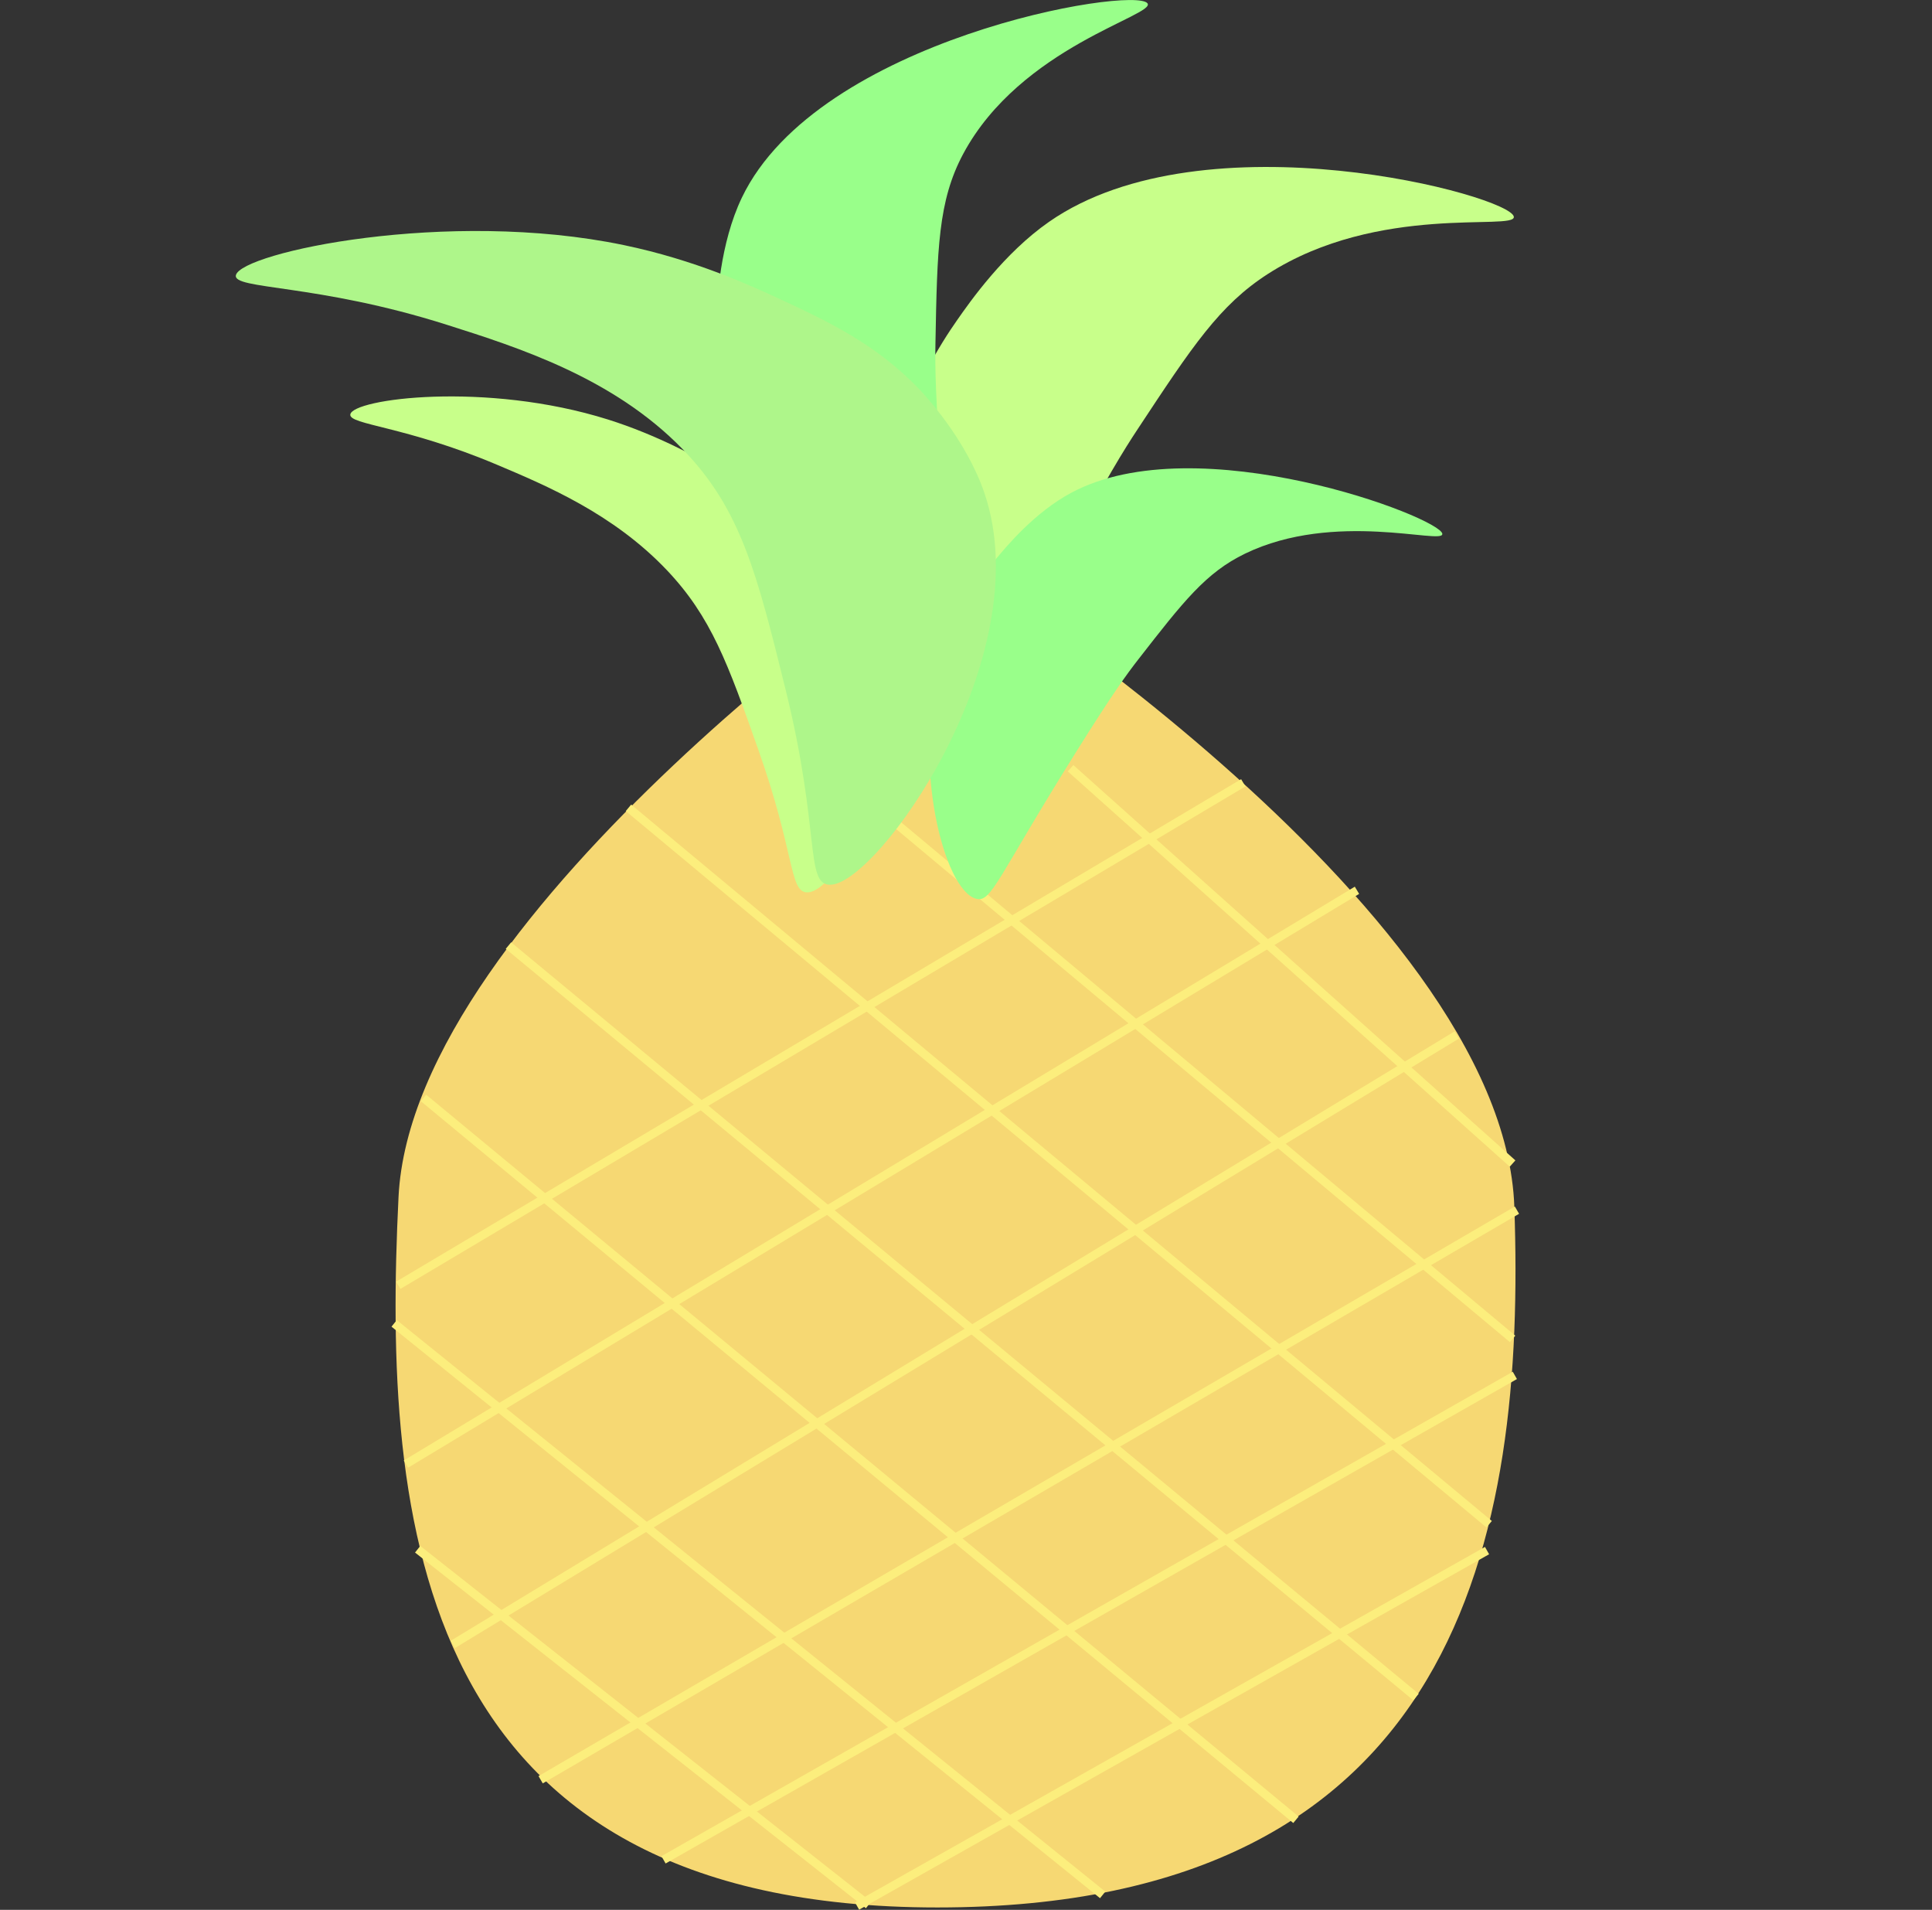 <?xml version="1.0" encoding="UTF-8"?>
<svg id="Layer_2" data-name="Layer 2" xmlns="http://www.w3.org/2000/svg" viewBox="0 0 229.21 226.53">
  <rect x="0" y="0" width="229.21" height="226.53" fill="#333333" stroke="none"/>
  <defs>
    <style>
      .cls-1 {
        fill: #f6d873;
      }

      .cls-2 {
        fill: #aef68a;
      }

      .cls-3 {
        fill: #c8ff8a;
      }

      .cls-4 {
        fill: #99ff8a;
      }

      .cls-5 {
        fill: none;
        stroke: #fcee7d;
        stroke-miterlimit: 10;
      }
    </style>
  </defs>
  <path class="cls-1" d="M111.21,65.28s67.19,41.68,68.45,77.87c1.35,38.89-6.3,83.1-68.45,83.1s-65.81-45.93-63.93-84.26c1.67-34.26,63.93-76.71,63.93-76.71Z"/>
  <line class="cls-5" x1="91.22" y1="85.07" x2="179.45" y2="158.81"/>
  <path class="cls-3" d="M179.6,25.72c-.25-2.51-36.66-12.28-55.14,.59-5.35,3.72-9.38,9.47-10.9,11.65-1.81,2.58-5.94,8.95-7.93,17.28-3.86,16.11,1.32,35.14,6.15,35.83,2.29,.33,3.06-3.68,14.39-24.84,5.17-9.66,7.19-12.89,8.81-15.34,6.47-9.81,9.71-14.72,15.46-18.41,13.11-8.4,29.33-5.08,29.16-6.76Z"/>
  <path class="cls-4" d="M136.13,.39c-1.62-2.1-39.07,4.19-48.11,23.04-2.62,5.46-2.95,12.16-3.07,14.69-.15,3-.22,10.29,2.68,18.42,5.61,15.73,20.78,30.34,25.41,28.97,2.2-.65,.63-4.48-1.23-27.71-.85-10.6-.88-14.26-.83-17.07,.21-11.27,.31-16.9,3.3-22.49C121.11,5.51,137.22,1.8,136.13,.39Z"/>
  <path class="cls-4" d="M171.12,63.33c-.16-1.94-29.05-12.91-44.03-4.88-4.33,2.32-7.65,6.32-8.91,7.83-1.49,1.79-4.9,6.25-6.64,12.41-3.36,11.91,.43,26.93,4.28,27.92,1.82,.47,2.51-2.51,11.93-17.55,4.3-6.87,5.96-9.13,7.3-10.85,5.34-6.86,8.01-10.29,12.66-12.54,10.61-5.14,23.5-1.04,23.4-2.33Z"/>
  <path class="cls-3" d="M95.64,105.84c3.72,.47,14.22-17.64,7.98-32.04-2.09-4.82-5.93-8.93-6.41-9.45-3.95-4.18-8.11-6.53-12.19-8.81-2.31-1.29-7.04-3.94-12.89-5.78-14.49-4.56-30.35-2.46-30.57-.59-.14,1.22,6.53,1.37,17.37,5.94,5.92,2.5,13.82,5.83,20.15,12.48,5.31,5.58,7.29,11.16,10.86,21.26,4.37,12.35,3.7,16.74,5.71,17Z"/>
  <path class="cls-2" d="M98.46,104.94c5.52,.13,24.93-26.98,18.34-46.43-2.21-6.5-7.19-11.77-7.82-12.43-5.15-5.35-10.96-8.06-16.66-10.7-3.23-1.49-9.85-4.55-18.32-6.31-20.97-4.36-45.33,.89-46.01,3.56-.45,1.74,9.59,.99,25.04,5.9,8.44,2.68,19.71,6.26,27.95,14.74,6.92,7.12,8.81,14.72,12.21,28.48,4.17,16.83,2.3,23.13,5.27,23.2Z"/>
  <line class="cls-5" x1="60.32" y1="112.16" x2="167.99" y2="201.29"/>
  <line class="cls-5" x1="50.24" y1="130.23" x2="153.75" y2="215.85"/>
  <line class="cls-5" x1="46.76" y1="156.97" x2="130.82" y2="224.76"/>
  <line class="cls-5" x1="74.56" y1="95.82" x2="176.67" y2="180.79"/>
  <line class="cls-5" x1="49.55" y1="183.76" x2="103.04" y2="225.95"/>
  <line class="cls-5" x1="101.68" y1="226.08" x2="176.42" y2="183.92"/>
  <line class="cls-5" x1="47.25" y1="152.45" x2="147.5" y2="92.85"/>
  <line class="cls-5" x1="48.16" y1="173.66" x2="160.99" y2="105.6"/>
  <line class="cls-5" x1="53.72" y1="195.05" x2="172.83" y2="122.76"/>
  <line class="cls-5" x1="64.14" y1="211.1" x2="179.97" y2="143.54"/>
  <line class="cls-5" x1="78.72" y1="220.6" x2="179.72" y2="163.14"/>
  <line class="cls-5" x1="127.01" y1="91.12" x2="179.45" y2="138.01"/>
</svg>